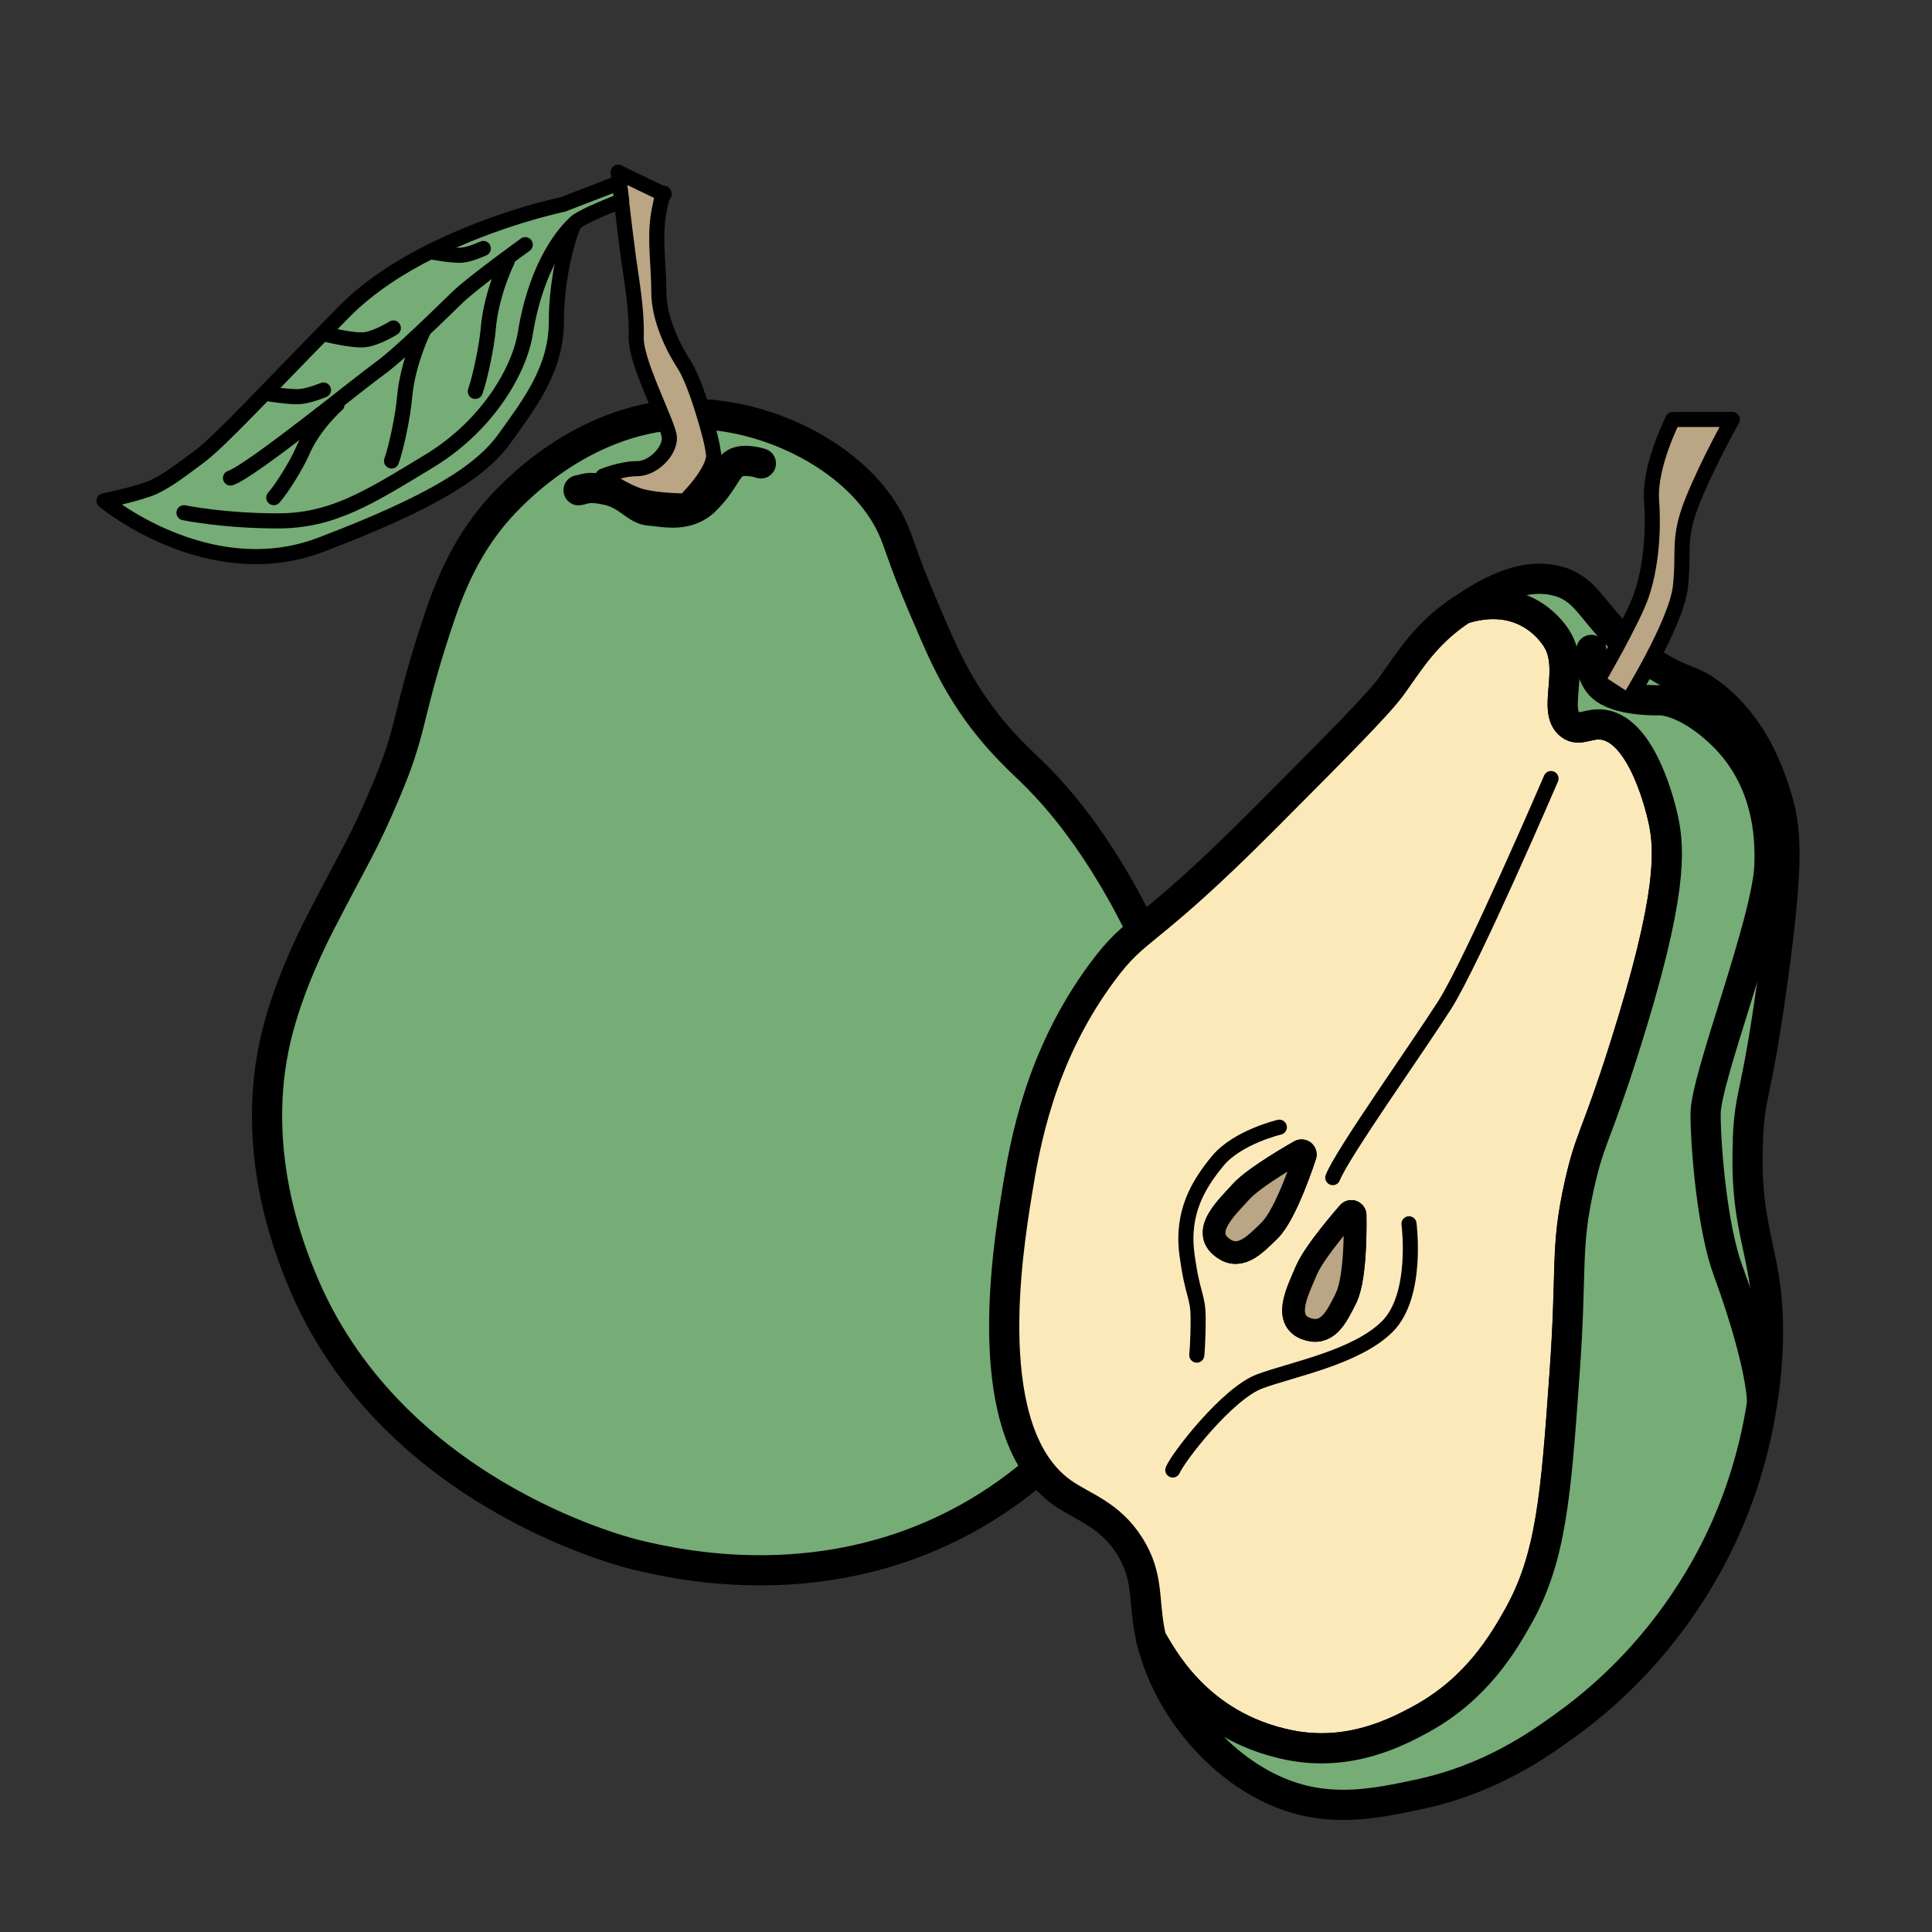 <svg xmlns="http://www.w3.org/2000/svg" id="Calque_1" data-name="Calque 1" viewBox="0 0 128 128"><rect x="0" y="0" width="128" height="128" fill="#333333" stroke="none"/><defs><style>.cls-2,.cls-3,.cls-6{stroke-linecap:round;stroke-linejoin:round;stroke:#000}.cls-2{fill:#baa584}.cls-3,.cls-6{fill:none}.cls-6{stroke-width:2px}</style></defs><path d="M76.28 108.62s-.01-.02-.02-.03" class="cls-6"/><path d="M46.65 27.46c.38.01.75.04 1.13.1 4.51.6 9.41 3.33 11.3 7.31.53 1.12.65 1.99 2.13 5.44.91 2.13 1.55 3.64 2.49 5.21 1.75 2.94 3.7 4.68 4.61 5.56 5.53 5.32 8.58 13.37 8.76 13.83 3.71 10.03.27 19.54-.12 20.58-1.12 2.96-4.4 10.16-12.3 14.78-9.73 5.68-19.58 3.45-22.59 2.72-1.08-.27-16.39-4.26-22.11-18.34-.75-1.84-3.45-8.48-1.65-15.96.81-3.39 2.46-6.65 2.94-7.58 2.39-4.64 2.77-5.03 4.28-8.58 1.75-4.11 1.41-4.76 3.04-9.94.8-2.52 1.76-5.57 4.06-8.38.68-.83 4.87-5.75 11.28-6.64" style="stroke-width:2px;fill:#76ac75;stroke:#000;stroke-linejoin:round"/><path d="M38.33 32.48c.43-.06.61-.31 1.96 0s1.84 1.29 2.76 1.35 2.51.52 3.74-.75c1.23-1.27 1.29-2.01 1.9-2.38s1.72 0 1.72 0" class="cls-6"/><path d="M47.28 30.04c.12 1.2-1.9 3.15-1.9 3.15s-1.76 0-2.91-.31c-1.13-.32-2.52-1.33-2.52-1.33s1.2-.5 2.26-.5 2.15-1.14 2.14-2.02c0-.26-.2-.79-.47-1.45-.65-1.62-1.78-4.04-1.73-5.27.06-1.73-.32-3.82-.51-5.21-.11-.78-.31-2.46-.47-3.8-.06-.45-.1-.87-.14-1.19-.04-.42-.08-.7-.08-.7l2.97 1.43c-.03.11-.12.42-.27 1.22-.31 1.7 0 3.46 0 5.29s1.01 3.8 1.71 4.86c.38.6.89 1.95 1.27 3.24.33 1.04.58 2.04.63 2.57Z" class="cls-2"/><path d="m44 12.87-.06-.02c.06-.12.06.02.06.02Z" class="cls-3"/><path d="M41.19 13.3c-1.15.45-2.92 1.18-3.13 1.52-.31.5-1.2 3.34-1.2 6.5s-1.83 5.49-3.41 7.7-4.74 4.23-12.19 7.07c-7.45 2.84-14.37-2.91-14.37-2.91s2.44-.5 3.33-.93c.88-.43 1.51-.9 2.96-1.98 1.45-1.07 4.61-4.54 9.66-9.66 1.61-1.62 3.65-2.93 5.69-3.95 4.38-2.21 8.77-3.12 8.77-3.12l3.74-1.44c.04.32.09.73.14 1.19Z" style="fill:#76ac75;stroke:#000;stroke-linejoin:round;stroke-linecap:round"/><path d="M38.06 14.82s-2.4 1.96-3.26 7.28c-.38 2.37-2.44 6.07-6.37 8.45-3.93 2.38-6.37 3.96-10.01 3.96s-6.23-.54-6.23-.54" class="cls-3"/><path d="M34.8 16.21s-3.45 2.49-4.45 3.45-3.92 3.85-5.22 4.77c-1.29.93-8.52 6.81-9.86 7.24M33.6 17.31s-1.05 2.11-1.25 4.45c-.09 1.1-.53 3.26-.86 4.17" class="cls-3"/><path d="M28.05 21.92S27 24.03 26.8 26.37c-.09 1.1-.53 3.26-.86 4.17M22.33 26.8s-1.54 1.34-2.31 3.14c-.36.84-1.33 2.41-1.88 3.03M32.02 16.46s-.78.37-1.38.44-2.1-.22-2.1-.22M26.06 21.73s-1.03.65-1.84.77-2.79-.39-2.79-.39M21.43 25.84s-.85.36-1.52.43-2.3-.21-2.3-.21" class="cls-3"/><path d="M110.2 54.31c-.11-.52-1.3-5.87-3.95-6.29-.98-.16-1.62.47-2.22 0-1.22-.94.35-3.67-.87-5.67-.5-.82-2.43-3.2-6.25-2-2.38 1.54-3.46 3.34-4.68 5.05-.87 1.21-3.37 3.73-8.41 8.79-8.15 8.18-8.41 6.97-10.85 10.29-4.08 5.55-5.07 11.31-5.6 14.58-.63 3.92-2.56 15.88 3 19.83 1.37.97 3.14 1.42 4.48 3.55 1.24 1.98.91 3.47 1.31 5.6.03.19.08.38.13.57.59.9 2.87 5.73 9.11 7 4.06.83 7.27-.91 8.77-1.72 3.67-2.01 5.43-5.03 6.42-6.79 2.18-3.88 2.5-7.98 3.07-16.04.52-7.18.03-8.27.99-12.57.71-3.17 1.05-2.99 2.96-9.01 3.25-10.24 3.01-13.21 2.6-15.17ZM83.92 81.36c-1.07 1.05-1.91 1.89-2.9 1-1-.87.48-2.23 1.37-3.22.88-.99 3.84-2.65 3.84-2.65s-1.23 3.83-2.31 4.87Zm5.05 4.51c-.67 1.34-1.19 2.4-2.41 1.9-1.23-.5-.29-2.26.22-3.49.5-1.22 2.75-3.77 2.75-3.77s.1 4.02-.57 5.36Z" style="fill:#fce9b9;stroke-width:2px;stroke:#000;stroke-linejoin:round;stroke-linecap:round"/><path d="M81.02 82.36c-1-.87.48-2.23 1.37-3.22.88-.99 3.84-2.65 3.84-2.65s-1.23 3.83-2.31 4.87c-1.07 1.05-1.91 1.89-2.9 1ZM86.78 84.28c.5-1.22 2.75-3.77 2.75-3.77s.1 4.02-.57 5.36c-.67 1.34-1.19 2.4-2.41 1.9-1.23-.5-.29-2.26.22-3.49Z" class="cls-6"/><path d="M115.81 75.51c-.28 6.54 1.48 7.4 1.31 13.46-.04 1.4-.17 2.71-.37 3.94-.62 4.12-1.91 7.24-2.63 8.78-1.04 2.26-4.01 7.98-10.29 12.53-1.93 1.41-5.14 3.68-9.91 4.68-2.74.58-5.62 1.18-8.79 0-4.25-1.58-7.82-5.86-8.85-10.29.59.9 2.87 5.73 9.11 7 4.06.83 7.27-.91 8.77-1.72 3.67-2.01 5.43-5.03 6.42-6.79 2.18-3.88 2.5-7.98 3.07-16.04.52-7.18.03-8.27.99-12.57.71-3.17 1.05-2.99 2.96-9.01 3.25-10.24 3.01-13.21 2.6-15.17-.11-.52-1.3-5.87-3.95-6.29-.98-.16-1.62.47-2.22 0-1.22-.94.35-3.67-.87-5.67-.5-.82-2.43-3.2-6.25-2 1.42-.93 3.75-2.45 6.17-1.88 1.98.48 2.31 1.94 4.32 3.83.52.49 1.15 1.01 1.95 1.54.03.01.06.03.09.06 2.15 1.41 2.55.99 4.12 2.24 2.71 2.18 3.68 5.19 4.11 6.55.7 2.22.84 4.37-.19 11.96-1.12 8.28-1.54 7.56-1.68 10.85Z" style="stroke-width:2px;fill:#76ac75;stroke:#000;stroke-linejoin:round;stroke-linecap:round"/><path d="M105.43 43.06s-.29 1.78.93 2.61 3.66.72 3.66.72 1.65 0 3.92 2.12c2.27 2.11 3.44 5.09 3.29 8.84-.16 3.76-4.23 14.08-4.23 16.43s.47 7.67 1.49 10.41 2.18 6.61 2.26 8.72" class="cls-6"/><path d="M88.97 85.86c-.67 1.34-1.19 2.4-2.41 1.9-1.23-.5-.29-2.26.22-3.49.5-1.22 2.75-3.77 2.75-3.77s.1 4.02-.57 5.36ZM86.23 76.49s-1.23 3.83-2.31 4.87c-1.07 1.05-1.91 1.89-2.9 1-1-.87.48-2.23 1.37-3.22.88-.99 3.84-2.65 3.84-2.65Z" class="cls-2"/><path d="M102.76 51.58s-5.22 12.14-7.05 15.01c-1.83 2.87-6.8 9.86-7.41 11.43M93.35 81.08s.63 4.75-1.44 6.81c-2.07 2.06-6.34 2.84-8.45 3.63-2.11.78-5.37 4.96-5.76 5.87M84.76 74.68s-2.76.65-4.07 2.22c-1.3 1.57-2.42 3.43-2.05 6.21s.74 2.69.74 4.26-.09 2.41-.09 2.41" class="cls-3"/><path d="M107.86 46.45s3.19-5.13 3.47-7.56c.27-2.43-.22-3.2.84-5.79s2.6-5.31 2.6-5.31h-3.94s-1.57 3.08-1.41 5.35c.16 2.27-.08 4.53-.65 6.23-.57 1.7-2.94 5.75-2.94 5.75l2.03 1.32Z" class="cls-2"/><path d="M-859.22-1403.97h3385.57V1167.7H-859.22z" style="stroke:#fff;stroke-width:8px;fill:none;stroke-linejoin:round;stroke-linecap:round"/></svg>